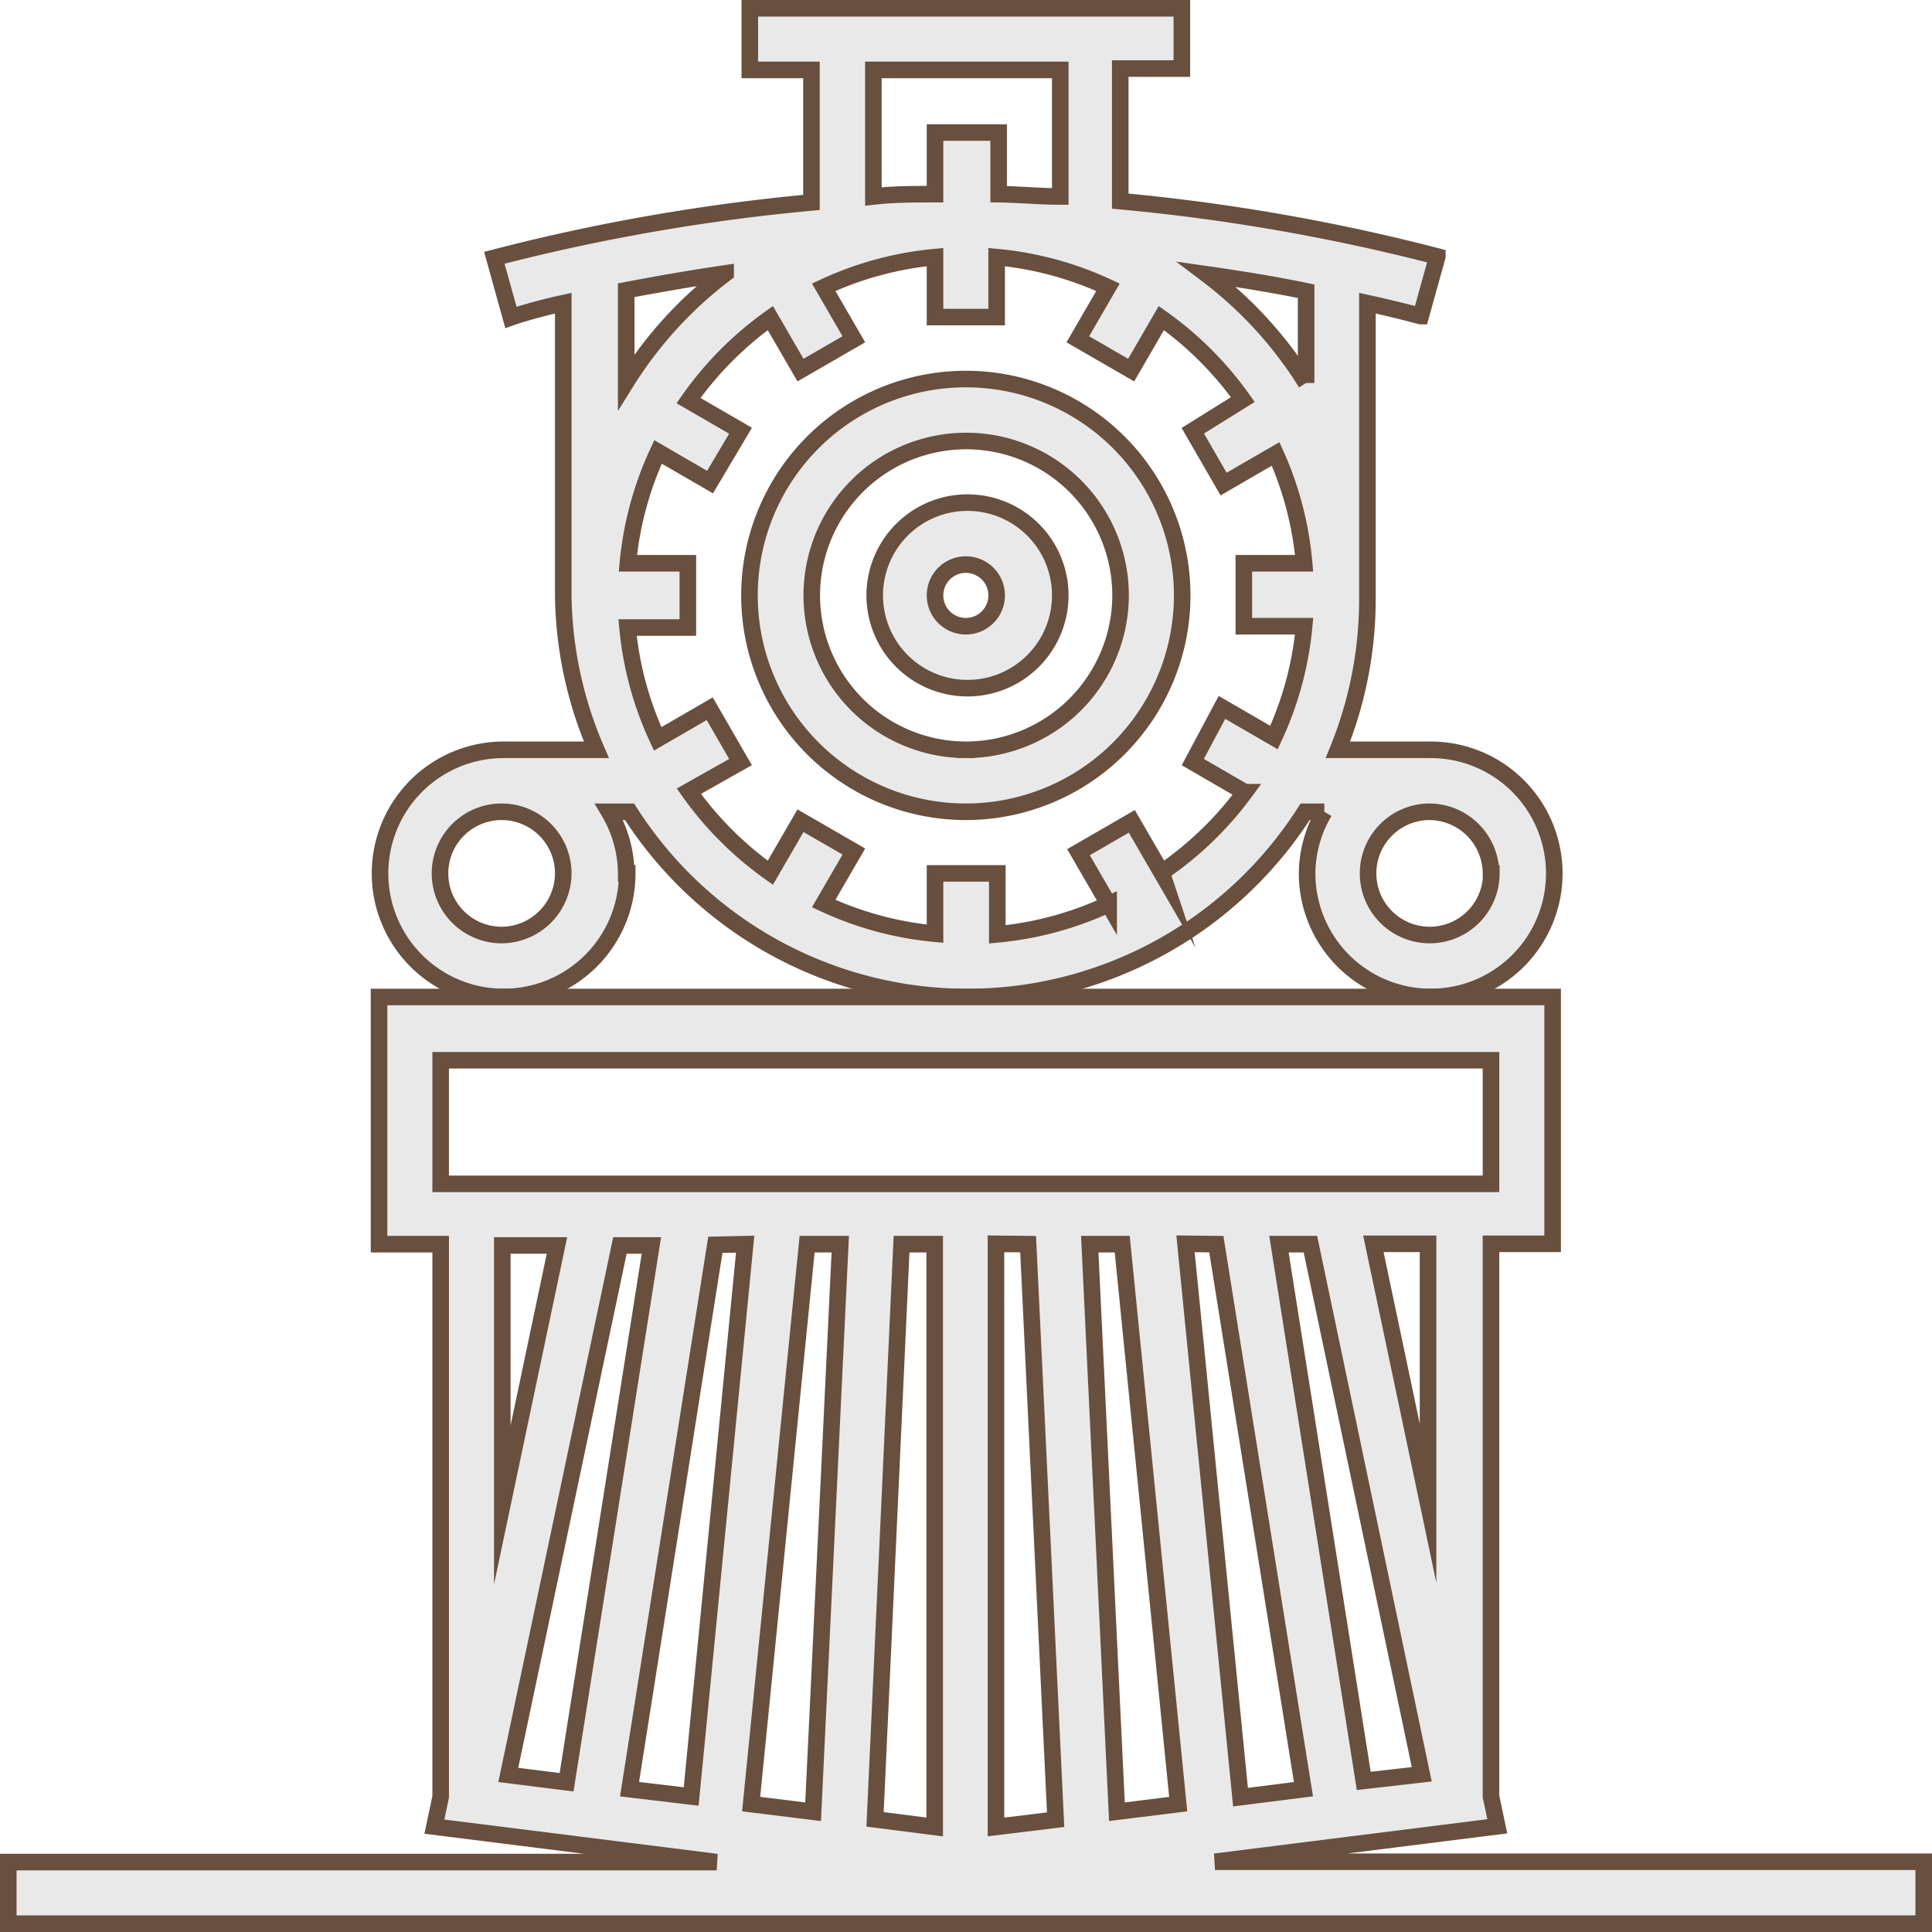 <svg xmlns="http://www.w3.org/2000/svg" viewBox="0 0 58.31 58.31"><title>Asset 9</title><g id="Layer_2" data-name="Layer 2"><g id="Layer_1-2" data-name="Layer 1"><path d="M29.15,11.44A6.53,6.53,0,1,0,35.68,18,6.53,6.53,0,0,0,29.15,11.44Zm0,11.19A4.66,4.66,0,1,1,33.82,18,4.67,4.67,0,0,1,29.15,22.63Z" style="fill:#e9e9e9;stroke:#684f3e;stroke-miterlimit:10;stroke-width:0.5px"/><path d="M29.15,15.17A2.8,2.8,0,1,0,32,18,2.8,2.8,0,0,0,29.15,15.17Zm0,3.73a.93.93,0,1,1,.93-.93A.93.93,0,0,1,29.15,18.9Z" style="fill:#e9e9e9;stroke:#684f3e;stroke-miterlimit:10;stroke-width:0.5px"/><path d="M18.9,26.36a3.69,3.69,0,0,0-.52-1.86H19a12.09,12.09,0,0,0,20.39,0h.58a3.69,3.69,0,0,0-.52,1.86,3.73,3.73,0,1,0,3.73-3.73h-2.8A12.06,12.06,0,0,0,41.27,18V9.15c1,.22,1.6.39,1.61.39l.5-1.8a60.13,60.13,0,0,0-9.57-1.67v-4h1.86V.25H22.63V2.11h1.86v4a60,60,0,0,0-9.57,1.67l.5,1.8S16,9.37,17,9.15V18A12.06,12.06,0,0,0,18,22.63h-2.8a3.73,3.73,0,1,0,3.73,3.73Zm26.11,0a1.86,1.86,0,1,1-1.86-1.86A1.87,1.87,0,0,1,45,26.36Zm-9.94,0-.91-1.57-1.61.93.91,1.57a10.16,10.16,0,0,1-3.36.91V26.36H28.22v1.82a10.16,10.16,0,0,1-3.36-.91l.91-1.57-1.61-.93-.91,1.57a10.33,10.33,0,0,1-2.46-2.46L22.35,23l-.93-1.61-1.57.91a10.16,10.16,0,0,1-.91-3.36h1.82V17H18.95a10.16,10.16,0,0,1,.91-3.36l1.57.91L22.35,13l-1.57-.91A10.33,10.33,0,0,1,23.25,9.6l.91,1.57,1.61-.93-.91-1.57a10.15,10.15,0,0,1,3.36-.91V9.57h1.86V7.76a10.16,10.16,0,0,1,3.36.91l-.91,1.57,1.61.93.91-1.57a10.33,10.33,0,0,1,2.46,2.46L36,13l.93,1.61,1.57-.91A10.16,10.16,0,0,1,39.36,17H37.54V18.9h1.82a10.16,10.16,0,0,1-.91,3.36l-1.57-.91L36,23l1.57.91A10.32,10.32,0,0,1,35.06,26.33Zm4.35-14.8a12.2,12.2,0,0,0-3-3.28c1.12.16,2.14.33,3,.51ZM26.36,2.11H32V5.93c-.61,0-1.24-.06-1.86-.07V4H28.22V5.86c-.63,0-1.25,0-1.86.07ZM18.9,8.76c.89-.17,1.91-.35,3-.51a12.19,12.19,0,0,0-3,3.28ZM15.17,28.22A1.86,1.86,0,1,1,17,26.36,1.87,1.87,0,0,1,15.17,28.22Z" style="fill:#e9e9e9;stroke:#684f3e;stroke-miterlimit:10;stroke-width:0.5px"/><path d="M36.67,56.19l8.52-1.07-.19-.9V37.54h1.86V30.09H11.44v7.46H13.3V54.23l-.19.9,8.52,1.07H.25v1.86H58.06V56.19Zm-14-1.74,1.69-16.9h1l-.82,17.13Zm-.18-16.9L20.86,54.22,19,54l2.59-16.43Zm4.72,0h1V55.14l-1.8-.23Zm9.5,0L39.34,54l-1.9.24L35.78,37.54Zm-2.84,0,1.69,16.9-1.85.23-.82-17.13Zm-2.84,0,.83,17.37-1.8.22V37.54Zm10.13,16.2-2.56-16.2h.95l3.36,16Zm1.94-8.38-1.65-7.83h1.65ZM13.3,32H45v3.73H13.3Zm1.86,5.59h1.65l-1.65,7.83Zm3.55,0h.95l-2.56,16.2-1.76-.22Z" style="fill:#e9e9e9;stroke:#684f3e;stroke-miterlimit:10;stroke-width:0.5px"/></g></g></svg>